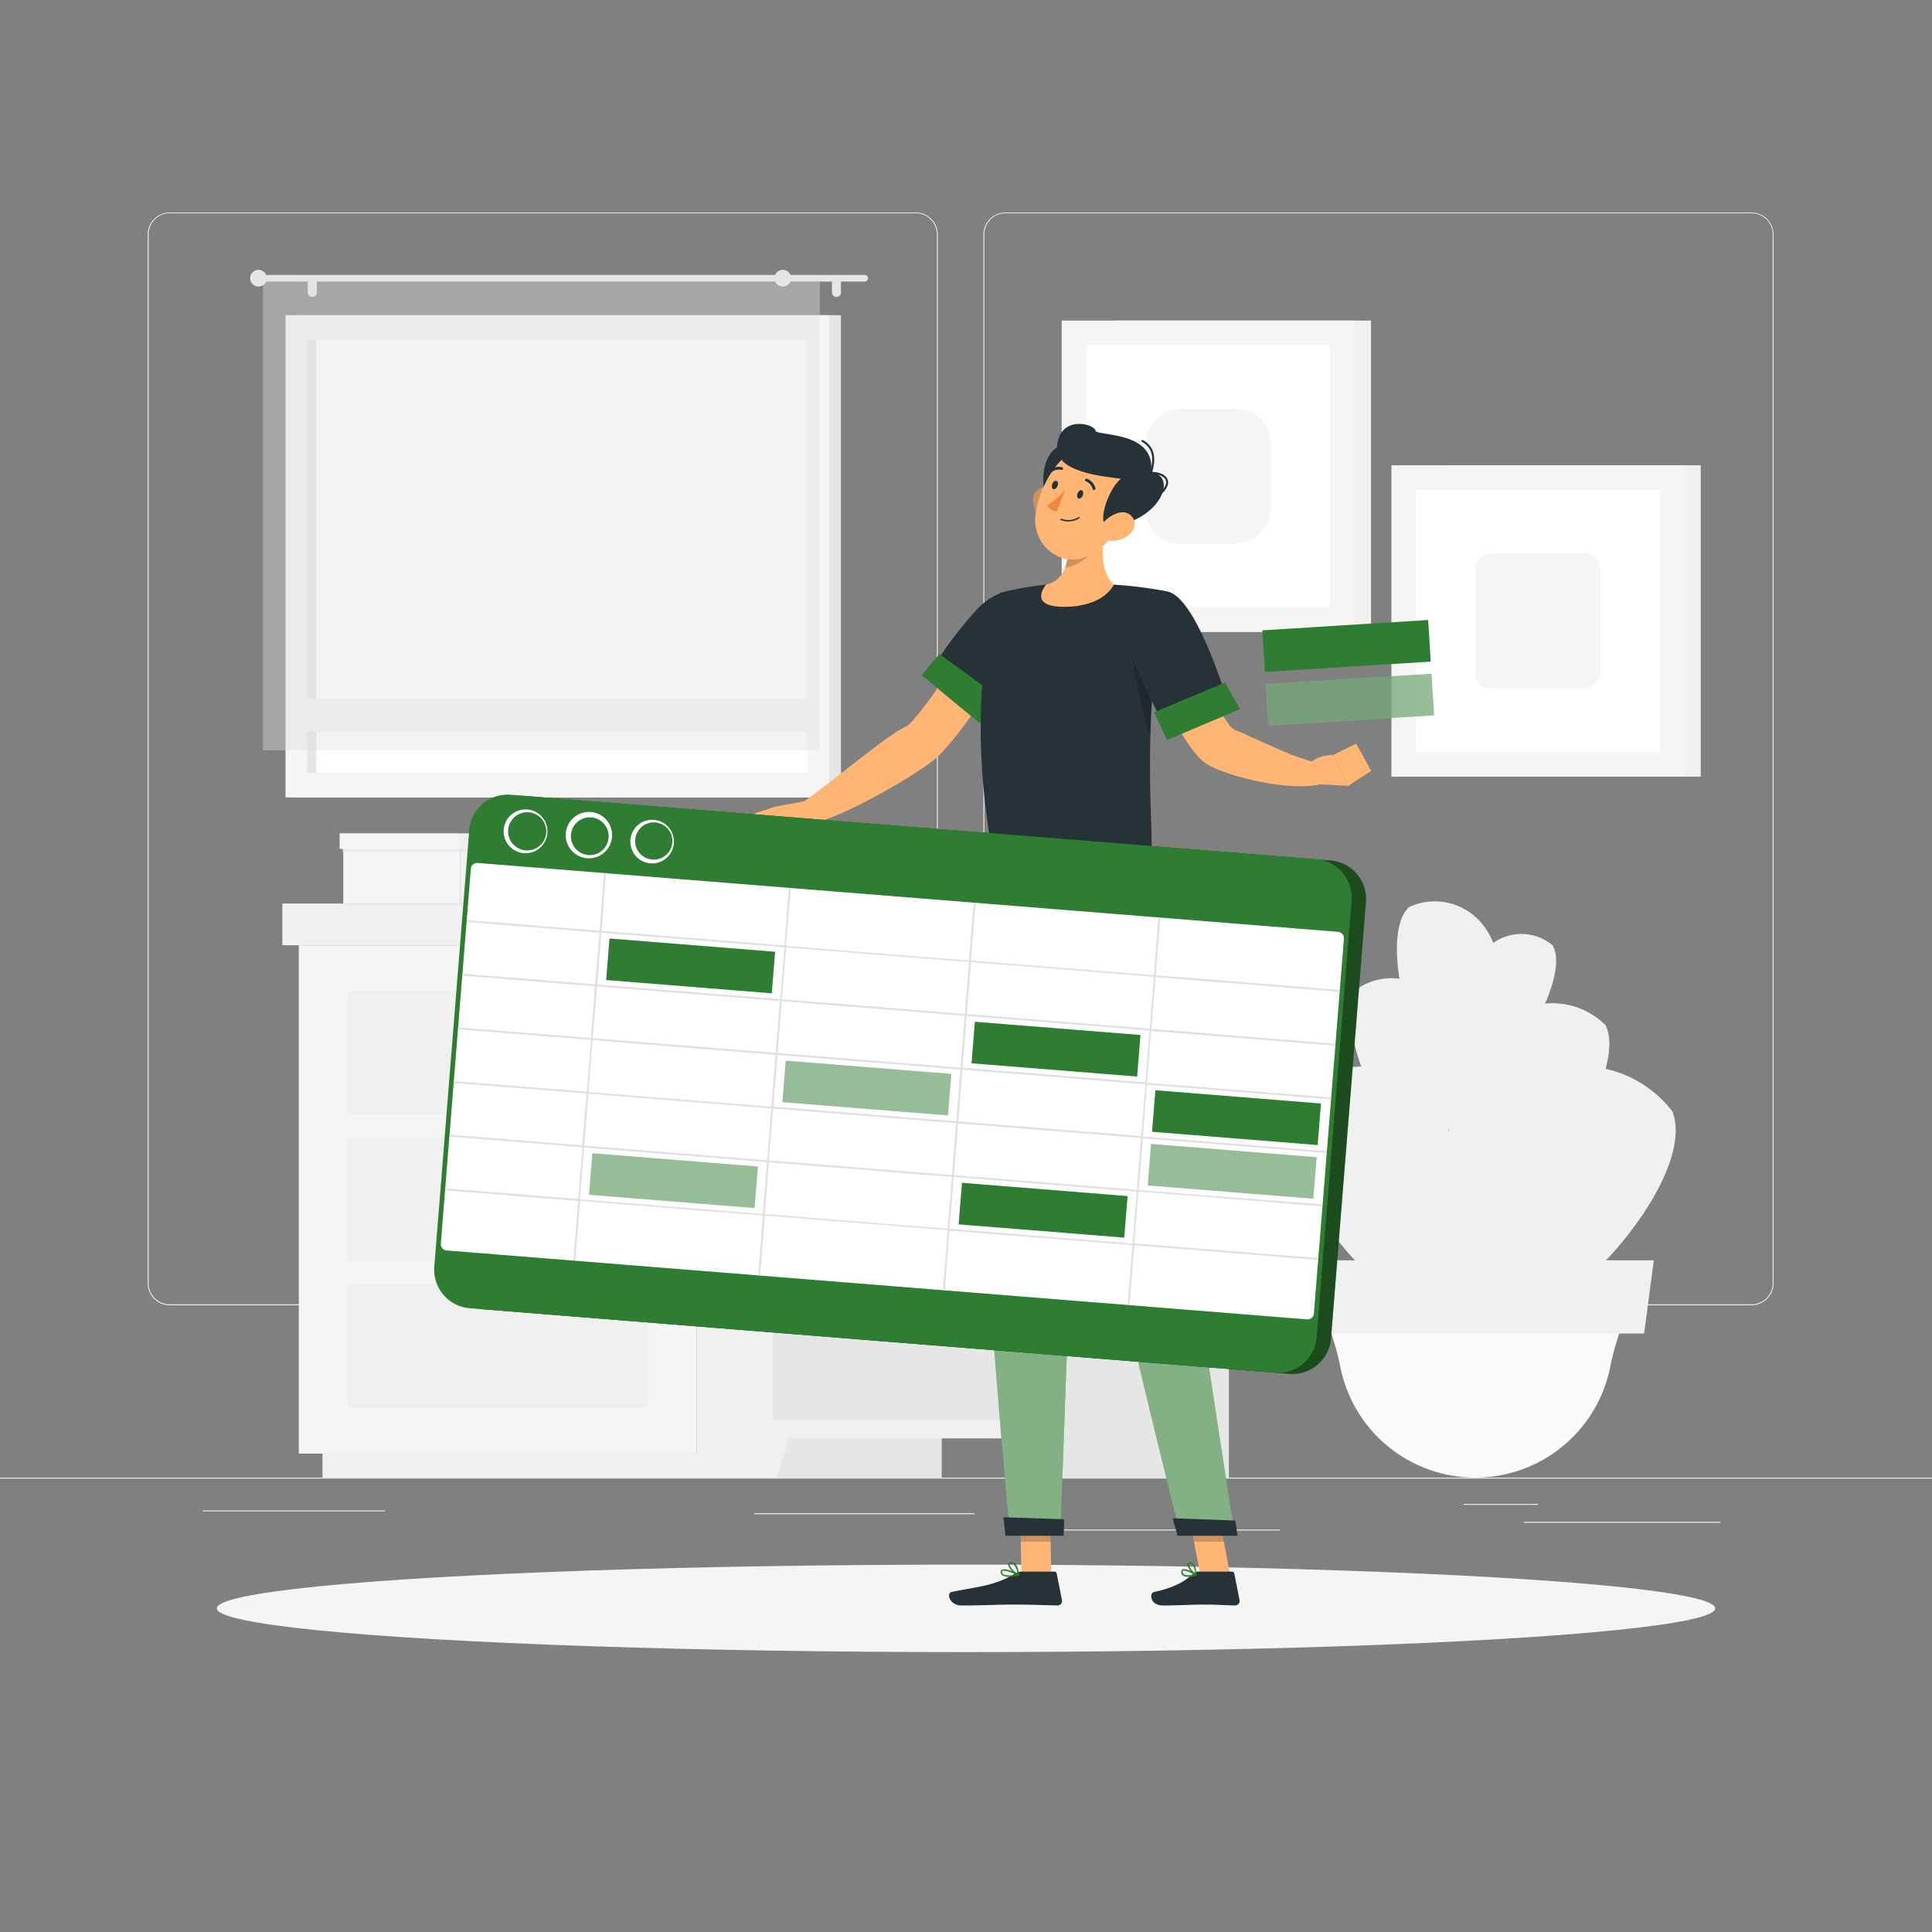 <svg xmlns="http://www.w3.org/2000/svg" viewBox="0 0 500 500"><rect x="0" y="0" width="500" height="500" fill="#808080" stroke="none"/><g id="freepik--background-complete--inject-155"><rect y="382.4" width="500" height="0.25" style="fill:#ebebeb"></rect><rect x="394.36" y="393.85" width="50.9" height="0.25" style="fill:#ebebeb"></rect><rect x="52.46" y="390.89" width="47.21" height="0.25" style="fill:#ebebeb"></rect><rect x="378.81" y="389.21" width="19.19" height="0.25" style="fill:#ebebeb"></rect><rect x="317.14" y="395.84" width="14.08" height="0.25" style="fill:#ebebeb"></rect><rect x="272.79" y="395.84" width="35.44" height="0.25" style="fill:#ebebeb"></rect><rect x="195.22" y="391.62" width="56.99" height="0.25" style="fill:#ebebeb"></rect><path d="M237,337.8H43.91a5.71,5.71,0,0,1-5.7-5.71V60.66A5.71,5.71,0,0,1,43.91,55H237a5.71,5.71,0,0,1,5.71,5.71V332.09A5.71,5.71,0,0,1,237,337.8ZM43.91,55.2a5.46,5.46,0,0,0-5.45,5.46V332.09a5.46,5.46,0,0,0,5.45,5.46H237a5.47,5.47,0,0,0,5.46-5.46V60.66A5.47,5.47,0,0,0,237,55.2Z" style="fill:#ebebeb"></path><path d="M453.31,337.8H260.21a5.72,5.72,0,0,1-5.71-5.71V60.66A5.72,5.72,0,0,1,260.21,55h193.1A5.71,5.71,0,0,1,459,60.66V332.09A5.71,5.71,0,0,1,453.31,337.8ZM260.21,55.2a5.47,5.47,0,0,0-5.46,5.46V332.09a5.47,5.47,0,0,0,5.46,5.46h193.1a5.47,5.47,0,0,0,5.46-5.46V60.66a5.47,5.47,0,0,0-5.46-5.46Z" style="fill:#ebebeb"></path><rect x="77.01" y="81.58" width="140.63" height="124.81" transform="translate(294.65 287.96) rotate(180)" style="fill:#e6e6e6"></rect><rect x="73.88" y="81.58" width="140.63" height="124.81" transform="translate(288.4 287.96) rotate(180)" style="fill:#f5f5f5"></rect><rect x="88.1" y="79.27" width="112.21" height="129.41" transform="translate(288.18 -0.22) rotate(90)" style="fill:#fff"></rect><rect x="24.57" y="142.8" width="112.21" height="2.36" transform="translate(224.65 63.31) rotate(90)" style="fill:#e6e6e6"></rect><rect x="76.2" y="180.89" width="135.99" height="8.46" transform="translate(288.4 370.24) rotate(180)" style="fill:#f5f5f5"></rect><path d="M67.77,71.15h156a.86.86,0,0,1,.87.86h0a.87.87,0,0,1-.87.86h-156A.87.87,0,0,1,66.9,72h0A.86.86,0,0,1,67.77,71.15Z" style="fill:#e6e6e6"></path><path d="M64.74,72a2.16,2.16,0,1,0,2.16-2.16A2.16,2.16,0,0,0,64.74,72Z" style="fill:#e6e6e6"></path><path d="M216.47,76.85h0a1.18,1.18,0,0,0,1.17-1.17V73.17A1.17,1.17,0,0,0,216.47,72h0a1.16,1.16,0,0,0-1.16,1.16v2.51A1.17,1.17,0,0,0,216.47,76.85Z" style="fill:#e6e6e6"></path><path d="M80.79,76.85h0A1.18,1.18,0,0,0,82,75.68V73.17A1.17,1.17,0,0,0,80.79,72h0a1.16,1.16,0,0,0-1.16,1.16v2.51A1.17,1.17,0,0,0,80.79,76.85Z" style="fill:#e6e6e6"></path><rect x="68.04" y="72.01" width="144.15" height="122.16" transform="translate(280.24 266.18) rotate(180)" style="fill:#e0e0e0;opacity:0.4"></rect><path d="M200.43,72a2.16,2.16,0,1,0,2.16-2.16A2.16,2.16,0,0,0,200.43,72Z" style="fill:#e6e6e6"></path><rect x="180.31" y="244.63" width="31.94" height="131.56" transform="translate(392.57 620.82) rotate(180)" style="fill:#f0f0f0"></rect><rect x="83.47" y="376.19" width="122.66" height="6.21" transform="translate(289.59 758.59) rotate(180)" style="fill:#f0f0f0"></rect><rect x="77.33" y="244.63" width="102.98" height="131.56" style="fill:#f5f5f5"></rect><rect x="89.89" y="294.34" width="77.86" height="32.13" style="fill:#f0f0f0"></rect><rect x="89.89" y="332.34" width="77.86" height="32.13" style="fill:#f0f0f0"></rect><rect x="89.89" y="256.35" width="77.86" height="32.13" style="fill:#f0f0f0"></rect><rect x="73.08" y="233.83" width="107.24" height="10.8" transform="translate(253.39 478.46) rotate(180)" style="fill:#f0f0f0"></rect><rect x="180.31" y="233.83" width="36.4" height="10.8" style="fill:#e6e6e6"></rect><rect x="119.04" y="216.51" width="17.02" height="17.31" style="fill:#f0f0f0"></rect><rect x="88.85" y="216.51" width="30.19" height="17.31" transform="translate(207.88 450.34) rotate(180)" style="fill:#f5f5f5"></rect><rect x="88.67" y="219.12" width="47.38" height="1.4" style="fill:#e6e6e6;opacity:0.7;mix-blend-mode:multiply"></rect><rect x="119.04" y="215.67" width="17.95" height="4.05" style="fill:#f0f0f0"></rect><rect x="87.91" y="215.67" width="31.13" height="4.05" transform="translate(206.94 435.38) rotate(180)" style="fill:#f5f5f5"></rect><rect x="179.48" y="216.51" width="17.02" height="17.31" style="fill:#f0f0f0"></rect><rect x="149.29" y="216.51" width="30.19" height="17.31" transform="translate(328.77 450.34) rotate(180)" style="fill:#f5f5f5"></rect><rect x="149.11" y="219.12" width="47.38" height="1.4" style="fill:#e6e6e6;opacity:0.7;mix-blend-mode:multiply"></rect><rect x="179.48" y="215.67" width="17.95" height="4.05" style="fill:#f0f0f0"></rect><rect x="148.35" y="215.67" width="31.13" height="4.05" transform="translate(327.83 435.38) rotate(180)" style="fill:#f5f5f5"></rect><rect x="374.24" y="120.42" width="65.9" height="80.58" transform="translate(814.39 321.42) rotate(180)" style="fill:#f0f0f0"></rect><rect x="360.09" y="120.42" width="75.8" height="80.58" transform="translate(795.99 321.42) rotate(180)" style="fill:#f5f5f5"></rect><rect x="364.05" y="129.16" width="67.88" height="63.1" transform="translate(237.28 558.7) rotate(-90)" style="fill:#fff"></rect><rect x="380.51" y="144.45" width="34.98" height="32.51" rx="4.13" transform="translate(237.28 558.7) rotate(-90)" style="fill:#f5f5f5"></rect><rect x="288.92" y="82.96" width="65.9" height="80.58" transform="translate(643.73 246.5) rotate(180)" style="fill:#f0f0f0"></rect><rect x="274.76" y="82.96" width="75.8" height="80.58" transform="translate(625.33 246.5) rotate(180)" style="fill:#f5f5f5"></rect><rect x="278.72" y="91.7" width="67.88" height="63.1" transform="translate(189.42 435.91) rotate(-90)" style="fill:#fff"></rect><rect x="295.18" y="106.99" width="34.98" height="32.51" rx="8.94" transform="translate(189.42 435.91) rotate(-90)" style="fill:#f5f5f5"></rect><rect x="196.28" y="261.15" width="47.42" height="121.25" transform="translate(439.99 643.55) rotate(180)" style="fill:#e6e6e6"></rect><polygon points="201.05 382.4 196.28 382.4 196.28 365.89 206.06 365.89 201.05 382.4" style="fill:#f0f0f0"></polygon><rect x="270.6" y="261.15" width="47.42" height="121.25" transform="translate(588.63 643.55) rotate(180)" style="fill:#e6e6e6"></rect><rect x="196.28" y="261.15" width="78.48" height="111.12" transform="translate(471.05 633.41) rotate(180)" style="fill:#f0f0f0"></rect><rect x="199.98" y="266.07" width="71.08" height="30.47" transform="translate(471.05 562.62) rotate(180)" style="fill:#e6e6e6"></rect><path d="M228.56,275.54h10.72c4.65,0,9.1-3.76,12.3-10.39H216.26C219.46,271.78,223.91,275.54,228.56,275.54Z" style="fill:#f0f0f0"></path><polygon points="269.99 382.4 274.76 382.4 274.76 365.89 264.99 365.89 269.99 382.4" style="fill:#f0f0f0"></polygon><rect x="199.98" y="301.47" width="71.08" height="30.47" transform="translate(471.05 633.41) rotate(180)" style="fill:#e6e6e6"></rect><path d="M228.56,310.94h10.72c4.65,0,9.1-3.76,12.3-10.4H216.26C219.46,307.18,223.91,310.94,228.56,310.94Z" style="fill:#f0f0f0"></path><rect x="199.98" y="336.87" width="71.08" height="30.47" transform="translate(471.05 704.21) rotate(180)" style="fill:#e6e6e6"></rect><path d="M228.56,346.34h10.72c4.65,0,9.1-3.76,12.3-10.4H216.26C219.46,342.58,223.91,346.34,228.56,346.34Z" style="fill:#f0f0f0"></path><path d="M383.45,246.82l-8.53,29.95c.26,64.74-2.66,68.47-2.69,79.6h9C382.08,302.19,387.4,306.8,383.45,246.82Z" style="fill:#f0f0f0"></path><path d="M381.8,382.4h0a35.6,35.6,0,0,0,34.79-28,75.22,75.22,0,0,1,3.63-12.53l.27-.65H343.12l.27.65A74.25,74.25,0,0,1,347,354.36,35.61,35.61,0,0,0,381.8,382.4Z" style="fill:#fafafa"></path><polygon points="338.11 345.1 425.5 345.1 428 326.17 335.61 326.17 338.11 345.1" style="fill:#f0f0f0"></polygon><path d="M378.58,332.54c-3.23-62.39,37.94-66,54.25-44.9C441.49,310.29,380.44,368.42,378.58,332.54Z" style="fill:#f0f0f0"></path><path d="M378.64,306.73c-6.59-46.05,23.44-54.75,36.86-41.43C423.39,280.93,382.43,333.22,378.64,306.73Z" style="fill:#f0f0f0"></path><path d="M380.56,273.17c-6.83-29.06,11.87-36.33,21.2-28.58C407.69,254.13,384.49,289.88,380.56,273.17Z" style="fill:#f0f0f0"></path><path d="M374.36,293.88c11.84-35.34-10.57-46.52-23.06-38C342.82,267.1,367.55,314.2,374.36,293.88Z" style="fill:#f0f0f0"></path><path d="M381.47,275.87c17.21-33.05-3.18-47.59-16.86-41.09C354.5,244.49,371.57,294.88,381.47,275.87Z" style="fill:#f0f0f0"></path><path d="M377.11,328.59c8.48-54.47-27.33-61.33-43.55-44.32C323.91,303.38,372.23,359.91,377.11,328.59Z" style="fill:#f0f0f0"></path></g><g id="freepik--Shadow--inject-155"><ellipse id="freepik--path--inject-155" cx="250" cy="416.24" rx="193.89" ry="11.32" style="fill:#f5f5f5"></ellipse></g><g id="freepik--Character--inject-155"><polygon points="272.06 407.62 264.34 407.62 264.01 389.76 271.73 389.76 272.06 407.62" style="fill:#ffb573"></polygon><polygon points="318.37 407.62 310.66 407.62 307.22 389.76 314.93 389.76 318.37 407.62" style="fill:#ffb573"></polygon><path d="M310.13,406.73h8.67a.64.64,0,0,1,.64.53l1.36,6.85a1.18,1.18,0,0,1-1.16,1.38c-3-.06-4.49-.23-8.3-.23-2.35,0-7.19.24-10.42.24s-3.59-3.2-2.25-3.49c6-1.3,8.25-3.1,10.2-4.81A2,2,0,0,1,310.13,406.73Z" style="fill:#263238"></path><path d="M264.41,406.73h8.43a.65.65,0,0,1,.64.53l1.36,6.85a1.16,1.16,0,0,1-1.14,1.38c-3-.06-7.43-.23-11.25-.23-4.47,0-8.33.24-13.57.24-3.16,0-4-3.2-2.63-3.49,6.07-1.32,11-1.46,16.29-4.68A3.66,3.66,0,0,1,264.41,406.73Z" style="fill:#263238"></path><path d="M264.19,165.51,256,158.13s-18,28.36-21.62,29.94c-5,2.14-21.61,16.49-27.08,19.81-.35,1.26-.26,4.73.37,5.74,9.1-.78,31.11-14.16,34.73-17.53C250.6,188.4,264.19,165.51,264.19,165.51Z" style="fill:#ffb573"></path><path d="M269.9,159.68c1.21,7.28-15.59,25.12-15.59,25.12l-13.46-11a97.73,97.73,0,0,1,12.21-16.33C260,150.42,268.58,151.7,269.9,159.68Z" style="fill:#263238"></path><path d="M250.83,182l3.48,2.82s3.77-4,7.6-9c4.49-6.52,7.95-12.42,8.06-15.15v-.07C268.26,159.35,258.52,169.92,250.83,182Z" style="opacity:0.2"></path><path d="M208.41,207.31l-7.94,1.47-.44,8.54a34,34,0,0,0,9.56-4.12Z" style="fill:#ffb573"></path><polygon points="192 211.65 193.17 216.04 200.03 217.32 200.47 208.78 192 211.65" style="fill:#ffb573"></polygon><polygon points="264.01 389.76 264.18 398.97 271.9 398.97 271.73 389.76 264.01 389.76" style="opacity:0.2"></polygon><polygon points="314.94 389.76 307.22 389.76 309 398.97 316.71 398.97 314.94 389.76" style="opacity:0.2"></polygon><polygon points="243.11 169.24 238.49 174.74 253.46 187.08 259.45 181.16 243.11 169.24" style="fill:#2E7D32"></polygon><path d="M258.8,153.45s-9.68,23.3-2.09,66.68H298c.44-6.33-2.78-37.23,4.06-67.07a107.14,107.14,0,0,0-13.77-1.75,153.08,153.08,0,0,0-17.54,0A78.77,78.77,0,0,0,258.8,153.45Z" style="fill:#263238"></path><path d="M292.88,160.42c-.8,4.92.46,16.67,4.8,30.25a197.86,197.86,0,0,1,3.7-34.64V156C298.67,155.69,293.66,155.82,292.88,160.42Z" style="opacity:0.2"></path><path d="M286.37,134.91c-1.25,5.64-2,12.64,1.89,16.4,0,0-2.41,5.73-12.9,5.73-9.58,0-4.64-5.73-4.64-5.73,6.33-1.5,6.19-9.28,5.2-13.67Z" style="fill:#ffb573"></path><path d="M275.92,137.65a17,17,0,0,1-.27,9.26,10.08,10.08,0,0,0,2.83-.86c3.59-1.67,5.4-4.31,7.32-8.21.16-1,.35-2,.57-2.93Z" style="opacity:0.2"></path><path d="M267.43,130.2a7.07,7.07,0,0,0,3,4.59c2.11,1.37,4-.37,4.06-2.79.08-2.17-.93-5.51-3.38-5.91A3.35,3.35,0,0,0,267.43,130.2Z" style="fill:#ffb573"></path><path d="M267.43,130.2a7.07,7.07,0,0,0,3,4.59c2.11,1.37,4-.37,4.06-2.79.08-2.17-.93-5.51-3.38-5.91A3.35,3.35,0,0,0,267.43,130.2Z" style="opacity:0.2"></path><path d="M277.73,116.85l-5.08,16.7C266,121.62,273.47,111.48,277.73,116.85Z" style="fill:#263238"></path><path d="M291.79,130.22c-3.26,7-4.81,11.26-9.85,13.6-7.57,3.53-15.05-3-13.93-10.81,1-7,6.17-17.29,14.25-17.55A10.2,10.2,0,0,1,291.79,130.22Z" style="fill:#ffb573"></path><path d="M287.33,136.29c-4,.49-.7-9.65,2.77-12.39-4.65-.62-17.14-1.66-16.54-8.45.72-8.23,10-5.77,10-3.84,1.77,1.27,15.68.22,14.32,10.76C304.7,122.66,300.89,134.66,287.33,136.29Z" style="fill:#263238"></path><path d="M297.86,122.63h-.07a.27.27,0,0,1-.18-.33c1.54-5.12-.3-6.93-2.07-7.94a.28.28,0,0,1-.1-.36.27.27,0,0,1,.36-.1c2.84,1.62,3.58,4.34,2.31,8.56A.26.26,0,0,1,297.86,122.63Z" style="fill:#263238"></path><path d="M300.11,128.21a.24.24,0,0,1-.19-.08.26.26,0,0,1,0-.37c1.51-1.36,2.12-2.57,1.77-3.5s-1.89-1.63-3.85-1.63a.26.26,0,0,1-.26-.26.26.26,0,0,1,.26-.26c2.21,0,3.88.75,4.34,2,.31.8.22,2.16-1.91,4.08A.28.28,0,0,1,300.11,128.21Z" style="fill:#263238"></path><path d="M292.09,138.5a7.4,7.4,0,0,1-5.4,1.44c-2.52-.35-2.71-2.86-1.11-4.71,1.43-1.67,4.48-3.5,6.57-2.21S294,137,292.09,138.5Z" style="fill:#ffb573"></path><path d="M256.71,220.13s-2.48,57.68-2.21,81.21c.27,24.46,6.85,95.85,6.85,95.85h13.07s2.41-70,3.58-94c1.27-26.2,5.83-83.07,5.83-83.07Z" style="fill:#2E7D32"></path><path d="M256.71,220.13s-2.48,57.68-2.21,81.21c.27,24.46,6.85,95.85,6.85,95.85h13.07s2.41-70,3.58-94c1.27-26.2,5.83-83.07,5.83-83.07Z" style="fill:#fff;opacity:0.4"></path><path d="M275.38,393.18c.06,0-.11,4.27-.11,4.27H260.21l-.51-4.79Z" style="fill:#263238"></path><path d="M274.38,235.4c-.45,28.62.85,46,4,60,.79-13.65,2.08-31.7,3.21-46.7Z" style="opacity:0.2"></path><path d="M271.35,220.13s7.31,59,11.57,81c4.67,24.19,22.52,96,22.52,96h14.13S308.43,327.31,306,303.37c-2.62-26-8-83.24-8-83.24Z" style="fill:#2E7D32"></path><path d="M271.35,220.13s7.31,59,11.57,81c4.67,24.19,22.52,96,22.52,96h14.13S308.43,327.31,306,303.37c-2.62-26-8-83.24-8-83.24Z" style="fill:#fff;opacity:0.4"></path><path d="M319.66,393.51c.06,0,.61,3.94.61,3.94H304.74l-1.26-4.53Z" style="fill:#263238"></path><path d="M280.23,128.21c-.23.58-.72.94-1.1.8s-.5-.73-.27-1.31.72-1,1.1-.81S280.46,127.62,280.23,128.21Z" style="fill:#263238"></path><path d="M273.69,125.77c-.23.58-.72.94-1.1.8s-.5-.73-.27-1.31.72-.94,1.1-.8S273.92,125.19,273.69,125.77Z" style="fill:#263238"></path><path d="M275.65,126.84a23.36,23.36,0,0,1-4.72,4,3.48,3.48,0,0,0,2.55,1.55Z" style="fill:#ed893e"></path><path d="M274.53,134.59a.17.17,0,0,1-.1-.23.18.18,0,0,1,.24-.11,5,5,0,0,0,4.45-.42.18.18,0,0,1,.25,0,.19.19,0,0,1,0,.26A5.31,5.31,0,0,1,274.53,134.59Z" style="fill:#263238"></path><path d="M283,126.81a.34.34,0,0,1-.22-.23,2.82,2.82,0,0,0-1.73-2,.35.35,0,0,1-.23-.45.36.36,0,0,1,.45-.25,3.5,3.5,0,0,1,2.21,2.44.37.37,0,0,1-.25.46A.36.36,0,0,1,283,126.81Z" style="fill:#263238"></path><path d="M271.67,122.34a.38.38,0,0,1-.12-.1.37.37,0,0,1,.05-.52,3.68,3.68,0,0,1,3.26-.81.36.36,0,0,1,.23.45.38.38,0,0,1-.46.25h0a2.91,2.91,0,0,0-2.57.67A.37.37,0,0,1,271.67,122.34Z" style="fill:#263238"></path><path d="M295.28,165.75,306,162.26s9.87,25.14,13.53,26.6c5,2,15.07,7.28,21.35,8.54.72,1.06,1.69,4.32,1.38,5.47-9,2.34-27.32-2.6-30.93-5.83C303.1,189.65,295.28,165.75,295.28,165.75Z" style="fill:#ffb573"></path><path d="M302,153.06c7.27,1.06,15,26.35,15,26.35l-15.54,8.66s-6.46-12-9.57-21C288.67,157.75,294.23,151.92,302,153.06Z" style="fill:#263238"></path><polygon points="317.01 176.66 320.94 183.51 302.03 191.52 298.68 184.33 317.01 176.66" style="fill:#2E7D32"></polygon><path d="M307.55,408.08a2.28,2.28,0,0,1-1.48-.4,1.05,1.05,0,0,1-.35-1,.61.61,0,0,1,.32-.52c.86-.44,3.32,1.09,3.6,1.27a.18.18,0,0,1,.08.18.21.21,0,0,1-.15.15A9.11,9.11,0,0,1,307.55,408.08Zm-1.11-1.6a.6.6,0,0,0-.24,0c-.05,0-.1.07-.12.21a.73.73,0,0,0,.23.66c.42.36,1.42.41,2.74.14A7.28,7.28,0,0,0,306.44,406.48Z" style="fill:#2E7D32"></path><path d="M309.53,407.81l-.09,0c-.78-.43-2.29-2.12-2.1-3a.6.6,0,0,1,.59-.48,1,1,0,0,1,.78.24c.87.73,1,2.95,1,3.05a.2.2,0,0,1-.09.17A.17.17,0,0,1,309.53,407.81Zm-1.48-3.13H308c-.24,0-.26.14-.27.19-.11.51.84,1.78,1.62,2.39a4.35,4.35,0,0,0-.85-2.42A.63.63,0,0,0,308.05,404.68Z" style="fill:#2E7D32"></path><path d="M261.17,408.08a2.84,2.84,0,0,1-1.86-.48,1,1,0,0,1-.32-.89.6.6,0,0,1,.31-.48c.95-.53,4,1,4.36,1.23a.17.17,0,0,1,.09.19.17.17,0,0,1-.15.15A13.1,13.1,0,0,1,261.17,408.08Zm-1.35-1.6a.7.7,0,0,0-.35.07.23.23,0,0,0-.12.19.68.68,0,0,0,.21.59c.46.42,1.73.49,3.44.21A9.76,9.76,0,0,0,259.82,406.48Z" style="fill:#2E7D32"></path><path d="M263.57,407.81l-.08,0c-.92-.42-2.72-2.09-2.56-3,0-.2.19-.46.7-.51a1.32,1.32,0,0,1,1,.31c1,.81,1.12,2.89,1.13,3a.21.21,0,0,1-.08.16A.25.25,0,0,1,263.57,407.81Zm-1.81-3.13h-.11c-.33,0-.35.17-.36.21-.1.52,1.13,1.83,2.06,2.4a4.13,4.13,0,0,0-1-2.37A.94.94,0,0,0,261.76,404.68Z" style="fill:#2E7D32"></path><path d="M341.57,203l7.35.36-3.91-8s-6.43-.09-7.48,4.85Z" style="fill:#ffb573"></path><polygon points="354.86 199.51 350.97 192.45 345.01 195.38 348.92 203.38 354.86 199.51" style="fill:#ffb573"></polygon><rect x="343.09" y="145.67" width="10.79" height="43" transform="translate(493.63 -191.04) rotate(86.43)" style="fill:#2E7D32"></rect><rect x="343.95" y="159.58" width="10.79" height="43" transform="translate(508.33 -178.86) rotate(86.43)" style="fill:#fff;opacity:0.5"></rect><rect x="343.95" y="159.58" width="10.79" height="43" transform="translate(508.33 -178.86) rotate(86.43)" style="fill:#2E7D32;opacity:0.5"></rect></g><g id="freepik--Spreadsheets--inject-155"><path d="M333.78,355.56,125.19,338.85a9.94,9.94,0,0,1-9.09-10.67l9.06-113.12A9.93,9.93,0,0,1,135.83,206l208.59,16.7a10,10,0,0,1,9.09,10.67l-9.06,113.13A10,10,0,0,1,333.78,355.56Z" style="fill:#2E7D32"></path><path d="M333.78,355.56,125.19,338.85a9.94,9.94,0,0,1-9.09-10.67l9.06-113.12A9.93,9.93,0,0,1,135.83,206l208.59,16.7a10,10,0,0,1,9.09,10.67l-9.06,113.13A10,10,0,0,1,333.78,355.56Z" style="opacity:0.4"></path><path d="M330.07,355.26l-208.59-16.7a10,10,0,0,1-9.09-10.67l9.06-113.13a10,10,0,0,1,10.67-9.09l208.59,16.7A10,10,0,0,1,349.8,233l-9.06,113.13A10,10,0,0,1,330.07,355.26Z" style="fill:#2E7D32"></path><path d="M338.25,341.45,115.6,323.62a1.65,1.65,0,0,1-1.52-1.77l7.77-97a1.65,1.65,0,0,1,1.77-1.52l222.66,17.83A1.66,1.66,0,0,1,347.8,243l-7.77,97A1.65,1.65,0,0,1,338.25,341.45Z" style="fill:#fff"></path><path d="M136.24,220.81a3.54,3.54,0,0,1-.46,0,5.67,5.67,0,1,1,.46,0Zm0-10.6a4.94,4.94,0,1,0,.39,0Z" style="fill:#fff"></path><path d="M152.64,222.12h-.46a6,6,0,1,1,.46,0Zm0-10.6a4.89,4.89,0,1,0,3.17,8.61,4.84,4.84,0,0,0,1.7-3.33h0a4.89,4.89,0,0,0-4.48-5.26Z" style="fill:#fff"></path><path d="M169,223.44l-.46,0a5.64,5.64,0,1,1,.46,0Zm0-10.6a4.82,4.82,0,1,0,.39,0Z" style="fill:#fff"></path><rect x="173.35" y="228.48" width="10.79" height="43" transform="translate(442.19 91.76) rotate(94.58)" style="fill:#2E7D32"></rect><rect x="267.9" y="250.03" width="10.79" height="43" transform="translate(565.78 20.78) rotate(94.58)" style="fill:#2E7D32"></rect><rect x="218.95" y="260.1" width="10.79" height="43" transform="translate(522.96 80.44) rotate(94.58)" style="fill:#2E7D32;opacity:0.5"></rect><rect x="168.9" y="284.06" width="10.79" height="43" transform="translate(492.79 156.21) rotate(94.58)" style="fill:#2E7D32;opacity:0.5"></rect><rect x="314.62" y="267.76" width="10.79" height="43" transform="translate(633.9 -6.65) rotate(94.58)" style="fill:#2E7D32"></rect><rect x="313.51" y="281.66" width="10.79" height="43" transform="translate(646.55 9.46) rotate(94.58)" style="fill:#2E7D32;opacity:0.5"></rect><rect x="264.56" y="291.72" width="10.79" height="43" transform="translate(603.73 69.12) rotate(94.58)" style="fill:#2E7D32"></rect><path d="M346.7,256.68l0-.49-47.59-3.81,1.19-14.87-.49,0-1.19,14.87-47.34-3.79,1.19-14.87-.5,0-1.19,14.87-47.34-3.79,1.19-14.87-.49,0L203,244.68l-47.34-3.79L156.84,226l-.49,0-1.19,14.87-34.37-2.75,0,.49,34.37,2.75L154,254.75,119.68,252l0,.5L154,255.24l-1.07,13.4-34.37-2.75,0,.49,34.37,2.76-1.07,13.4-34.37-2.75,0,.49L151.78,283l-1.08,13.41-34.36-2.76,0,.5,34.37,2.75-1.08,13.4-34.37-2.75,0,.49,34.36,2.76-1.23,15.41.49,0,1.24-15.42,47.34,3.8-1.24,15.41.5,0,1.23-15.42,47.34,3.79L244,333.9l.49,0,1.23-15.42,47.34,3.79-1.23,15.42.49,0,1.24-15.42,47.58,3.81,0-.49-47.58-3.81,1.07-13.4,47.59,3.81,0-.5L294.7,308l1.07-13.4,47.59,3.81,0-.49-47.59-3.81,1.08-13.41,47.58,3.81,0-.49-47.58-3.81,1.07-13.4,47.59,3.81,0-.5L298,266.27l1.07-13.4ZM250.78,249l-1.07,13.41-47.34-3.79,1.07-13.41Zm-50.63,37.41,1.07-13.4,47.34,3.79-1.07,13.4Zm47.3,4.28-1.08,13.41L199,300.3l1.08-13.4Zm-46.19-18.18,1.07-13.4,47.34,3.79-1.07,13.4Zm-45.65-31.13L203,245.17l-1.07,13.41-47.34-3.79Zm-1.11,13.9,47.34,3.79-1.08,13.4-47.34-3.79Zm-1.12,13.9L200.72,273l-1.07,13.4-47.34-3.79Zm-1.11,13.89,47.34,3.79-1.07,13.41-47.34-3.79Zm-2.18,27.3,1.07-13.4,47.34,3.79-1.07,13.4Zm47.83,3.83L199,300.8l47.34,3.79L245.26,318Zm95.17,7.62L245.75,318l1.08-13.4,47.34,3.79Zm1.12-13.9-47.34-3.79,1.07-13.4,47.34,3.79ZM295.32,294,248,290.24l1.07-13.4,47.34,3.79Zm1.11-13.9-47.34-3.79,1.07-13.4,47.34,3.79Zm1.11-13.89-47.34-3.79L251.28,249l47.34,3.79Z" style="fill:#e0e0e0"></path></g></svg>